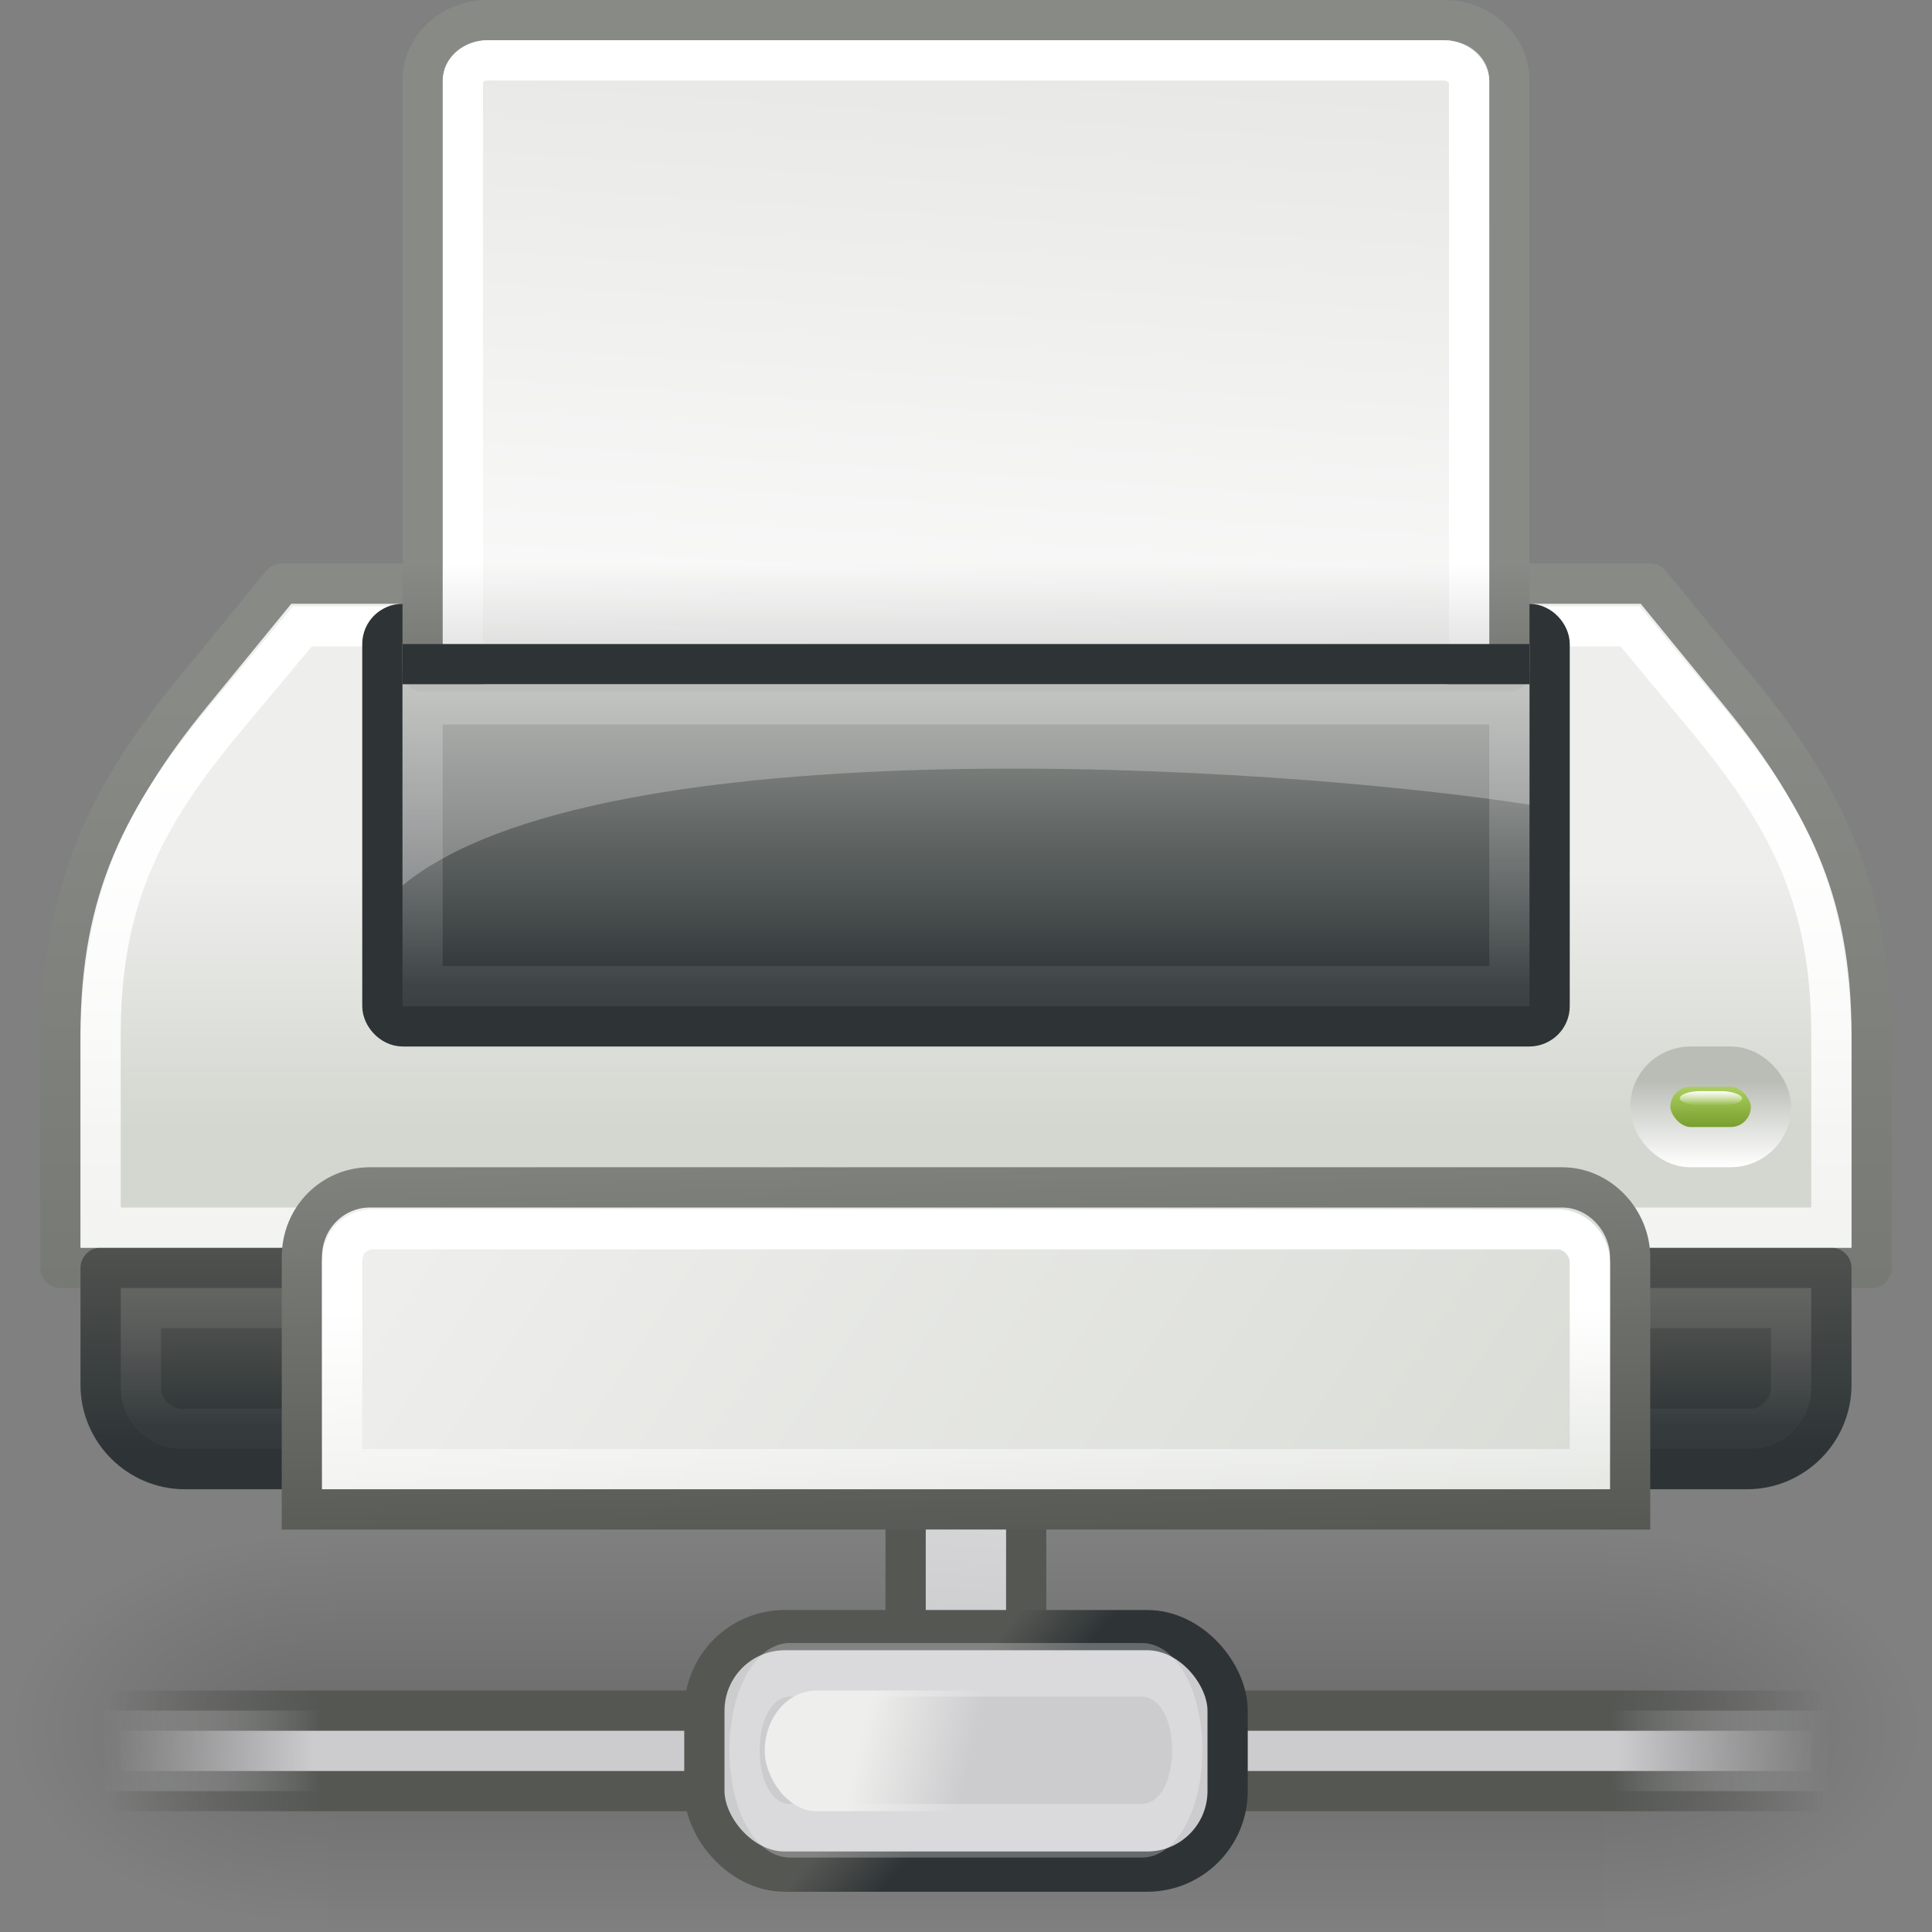 <?xml version="1.0" encoding="UTF-8" standalone="no"?>
<!-- Created with Inkscape (http://www.inkscape.org/) -->
<svg
   xmlns:dc="http://purl.org/dc/elements/1.1/"
   xmlns:cc="http://creativecommons.org/ns#"
   xmlns:rdf="http://www.w3.org/1999/02/22-rdf-syntax-ns#"
   xmlns:svg="http://www.w3.org/2000/svg"
   xmlns="http://www.w3.org/2000/svg"
   xmlns:xlink="http://www.w3.org/1999/xlink"
   xmlns:sodipodi="http://sodipodi.sourceforge.net/DTD/sodipodi-0.dtd"
   xmlns:inkscape="http://www.inkscape.org/namespaces/inkscape"
   width="48px"
   height="48px"
   id="svg8681"
   sodipodi:version="0.32"
   inkscape:version="0.46"
   sodipodi:docname="gnome-dev-printer-network.svg"
   inkscape:output_extension="org.inkscape.output.svg.inkscape">
  <rect width="100%" height="100%" fill="#808080" stroke="none"/>
  <defs
     id="defs8683">
    <linearGradient
       inkscape:collect="always"
       xlink:href="#linearGradient7875"
       id="linearGradient21581"
       gradientUnits="userSpaceOnUse"
       gradientTransform="matrix(1,0,0,1,7.0469692e-3,50)"
       x1="45.795"
       y1="-9.965"
       x2="45.795"
       y2="-4.661" />
    <linearGradient
       inkscape:collect="always"
       xlink:href="#linearGradient3274"
       id="linearGradient21579"
       gradientUnits="userSpaceOnUse"
       gradientTransform="matrix(1,0,0,1,7.0469692e-3,50)"
       x1="43.5"
       y1="-9.788"
       x2="43.5"
       y2="-4.573" />
    <linearGradient
       inkscape:collect="always"
       xlink:href="#linearGradient7869"
       id="linearGradient21585"
       gradientUnits="userSpaceOnUse"
       gradientTransform="matrix(1,0,0,1,9.4526564e-3,2)"
       x1="45.795"
       y1="-9.965"
       x2="45.795"
       y2="-4.661" />
    <linearGradient
       inkscape:collect="always"
       xlink:href="#linearGradient3274"
       id="linearGradient21583"
       gradientUnits="userSpaceOnUse"
       gradientTransform="matrix(1,0,0,1,9.4526564e-3,2)"
       x1="43.5"
       y1="-9.788"
       x2="43.5"
       y2="-4.573" />
    <linearGradient
       inkscape:collect="always"
       xlink:href="#linearGradient8977"
       id="linearGradient21587"
       gradientUnits="userSpaceOnUse"
       x1="23.276"
       y1="42.545"
       x2="24.689"
       y2="43.738"
       gradientTransform="matrix(0.999,0,0,1.001,1.3072314e-2,-9.3615529e-2)" />
    <linearGradient
       inkscape:collect="always"
       xlink:href="#linearGradient3316"
       id="linearGradient21589"
       gradientUnits="userSpaceOnUse"
       gradientTransform="matrix(1.286,0,0,1.5,-6.714,-21)"
       x1="21.812"
       y1="42.955"
       x2="23.862"
       y2="43.53" />
    <linearGradient
       inkscape:collect="always"
       xlink:href="#linearGradient319"
       id="linearGradient21591"
       gradientUnits="userSpaceOnUse"
       gradientTransform="translate(-1,-1)"
       x1="24.391"
       y1="37.228"
       x2="24"
       y2="41.998" />
    <radialGradient
       inkscape:collect="always"
       xlink:href="#linearGradient5060"
       id="radialGradient2099"
       gradientUnits="userSpaceOnUse"
       gradientTransform="matrix(-2.774,0,0,1.97,112.762,-872.885)"
       cx="605.714"
       cy="486.648"
       fx="605.714"
       fy="486.648"
       r="117.143" />
    <linearGradient
       inkscape:collect="always"
       id="linearGradient5060">
      <stop
         style="stop-color:black;stop-opacity:1;"
         offset="0"
         id="stop5062" />
      <stop
         style="stop-color:black;stop-opacity:0;"
         offset="1"
         id="stop5064" />
    </linearGradient>
    <radialGradient
       inkscape:collect="always"
       xlink:href="#linearGradient5060"
       id="radialGradient2097"
       gradientUnits="userSpaceOnUse"
       gradientTransform="matrix(2.774,0,0,1.97,-1891.633,-872.885)"
       cx="605.714"
       cy="486.648"
       fx="605.714"
       fy="486.648"
       r="117.143" />
    <linearGradient
       id="linearGradient5048">
      <stop
         style="stop-color:black;stop-opacity:0;"
         offset="0"
         id="stop5050" />
      <stop
         id="stop5056"
         offset="0.5"
         style="stop-color:black;stop-opacity:1;" />
      <stop
         style="stop-color:black;stop-opacity:0;"
         offset="1"
         id="stop5052" />
    </linearGradient>
    <linearGradient
       inkscape:collect="always"
       xlink:href="#linearGradient5048"
       id="linearGradient2095"
       gradientUnits="userSpaceOnUse"
       gradientTransform="matrix(2.774,0,0,1.97,-1892.179,-872.885)"
       x1="302.857"
       y1="366.648"
       x2="302.857"
       y2="609.505" />
    <linearGradient
       id="linearGradient7875"
       inkscape:collect="always">
      <stop
         id="stop7877"
         offset="0"
         style="stop-color:#555753;stop-opacity:1" />
      <stop
         id="stop7879"
         offset="1"
         style="stop-color:#555753;stop-opacity:0" />
    </linearGradient>
    <linearGradient
       id="linearGradient7869"
       inkscape:collect="always">
      <stop
         id="stop7871"
         offset="0"
         style="stop-color:#555753;stop-opacity:1" />
      <stop
         id="stop7873"
         offset="1"
         style="stop-color:#555753;stop-opacity:0" />
    </linearGradient>
    <linearGradient
       inkscape:collect="always"
       id="linearGradient3274">
      <stop
         style="stop-color:#cccccf;stop-opacity:1;"
         offset="0"
         id="stop3276" />
      <stop
         style="stop-color:#cccccf;stop-opacity:0;"
         offset="1"
         id="stop3278" />
    </linearGradient>
    <linearGradient
       inkscape:collect="always"
       id="linearGradient8977">
      <stop
         style="stop-color:#555753;stop-opacity:1"
         offset="0"
         id="stop8979" />
      <stop
         style="stop-color:#2e3436;stop-opacity:1"
         offset="1"
         id="stop8981" />
    </linearGradient>
    <linearGradient
       inkscape:collect="always"
       id="linearGradient3316">
      <stop
         style="stop-color:#eeeeec;stop-opacity:1;"
         offset="0"
         id="stop3318" />
      <stop
         style="stop-color:#eeeeec;stop-opacity:0;"
         offset="1"
         id="stop3320" />
    </linearGradient>
    <linearGradient
       id="linearGradient319"
       inkscape:collect="always">
      <stop
         id="stop320"
         offset="0"
         style="stop-color:#ffffff;stop-opacity:1;" />
      <stop
         id="stop321"
         offset="1"
         style="stop-color:#ffffff;stop-opacity:0;" />
    </linearGradient>
    <linearGradient
       inkscape:collect="always"
       id="linearGradient2463">
      <stop
         style="stop-color:#ffffff;stop-opacity:1;"
         offset="0"
         id="stop2465" />
      <stop
         style="stop-color:#ffffff;stop-opacity:0;"
         offset="1"
         id="stop2467" />
    </linearGradient>
    <linearGradient
       inkscape:collect="always"
       xlink:href="#linearGradient2463"
       id="linearGradient8678"
       gradientUnits="userSpaceOnUse"
       gradientTransform="matrix(1.044,0,0,0.986,-0.474,-4.726)"
       x1="11.312"
       y1="21.688"
       x2="11.312"
       y2="33.216" />
    <linearGradient
       inkscape:collect="always"
       id="linearGradient7644">
      <stop
         style="stop-color:#000000;stop-opacity:1;"
         offset="0"
         id="stop7646" />
      <stop
         style="stop-color:#000000;stop-opacity:0;"
         offset="1"
         id="stop7648" />
    </linearGradient>
    <linearGradient
       inkscape:collect="always"
       xlink:href="#linearGradient7644"
       id="linearGradient7650"
       x1="20.125"
       y1="24.438"
       x2="20.125"
       y2="20"
       gradientUnits="userSpaceOnUse"
       gradientTransform="matrix(1,0,0,0.667,-2.7080474e-4,0.667)" />
    <linearGradient
       inkscape:collect="always"
       id="linearGradient7591">
      <stop
         style="stop-color:#ffffff;stop-opacity:1;"
         offset="0"
         id="stop7593" />
      <stop
         style="stop-color:#ffffff;stop-opacity:0;"
         offset="1"
         id="stop7595" />
    </linearGradient>
    <linearGradient
       inkscape:collect="always"
       xlink:href="#linearGradient7591"
       id="linearGradient7597"
       x1="41.82"
       y1="33.109"
       x2="41.82"
       y2="33.469"
       gradientUnits="userSpaceOnUse"
       gradientTransform="translate(0.5,-6)" />
    <linearGradient
       inkscape:collect="always"
       xlink:href="#linearGradient7434"
       id="linearGradient3334"
       gradientUnits="userSpaceOnUse"
       gradientTransform="matrix(1.121,0,0,1.28,-3.893,-17.06)"
       x1="15.917"
       y1="38.721"
       x2="15.917"
       y2="43.94" />
    <linearGradient
       id="linearGradient7652">
      <stop
         id="stop7654"
         offset="0"
         style="stop-color:#555753;stop-opacity:1;" />
      <stop
         id="stop7656"
         offset="1"
         style="stop-color:#888a85;stop-opacity:1" />
    </linearGradient>
    <linearGradient
       inkscape:collect="always"
       xlink:href="#linearGradient7652"
       id="linearGradient3340"
       gradientUnits="userSpaceOnUse"
       gradientTransform="matrix(1.129,0,0,1.333,-4.097,-19.167)"
       x1="10.824"
       y1="43.812"
       x2="10.602"
       y2="34.705" />
    <linearGradient
       id="linearGradient7658"
       inkscape:collect="always">
      <stop
         id="stop7660"
         offset="0"
         style="stop-color:#d3d7cf" />
      <stop
         id="stop7662"
         offset="1"
         style="stop-color:#eeeeec" />
    </linearGradient>
    <linearGradient
       inkscape:collect="always"
       xlink:href="#linearGradient7658"
       id="linearGradient3338"
       gradientUnits="userSpaceOnUse"
       x1="40.315"
       y1="60.195"
       x2="9.858"
       y2="40"
       gradientTransform="translate(-1,-7)" />
    <linearGradient
       id="linearGradient2304">
      <stop
         style="stop-color:#babdb6"
         offset="0"
         id="stop2306" />
      <stop
         style="stop-color:#ffffff;stop-opacity:1;"
         offset="1"
         id="stop2308" />
    </linearGradient>
    <linearGradient
       inkscape:collect="always"
       xlink:href="#linearGradient2304"
       id="linearGradient2324"
       gradientUnits="userSpaceOnUse"
       gradientTransform="matrix(0.885,0,0,1.499,5.488,-17.734)"
       x1="38.743"
       y1="29.744"
       x2="38.743"
       y2="31.168" />
    <linearGradient
       id="linearGradient2326"
       inkscape:collect="always">
      <stop
         id="stop2328"
         offset="0"
         style="stop-color:#789e2d;stop-opacity:1" />
      <stop
         id="stop2330"
         offset="1"
         style="stop-color:#a7cc5c;stop-opacity:1" />
    </linearGradient>
    <linearGradient
       inkscape:collect="always"
       xlink:href="#linearGradient2326"
       id="linearGradient2322"
       gradientUnits="userSpaceOnUse"
       gradientTransform="matrix(0.667,0,0,1,15,-2)"
       x1="40.791"
       y1="30.003"
       x2="40.791"
       y2="29.085" />
    <linearGradient
       id="linearGradient1385">
      <stop
         style="stop-color:#888a85"
         offset="0"
         id="stop1387" />
      <stop
         style="stop-color:#888a85;stop-opacity:1"
         offset="1"
         id="stop1389" />
    </linearGradient>
    <linearGradient
       inkscape:collect="always"
       xlink:href="#linearGradient1385"
       id="linearGradient7641"
       gradientUnits="userSpaceOnUse"
       gradientTransform="matrix(1.08,0,0,1.004,-1.92,-17.1)"
       x1="36.523"
       y1="32.097"
       x2="36.523"
       y2="13.749" />
    <linearGradient
       inkscape:collect="always"
       id="linearGradient2248">
      <stop
         style="stop-color:#ffffff;stop-opacity:1"
         offset="0"
         id="stop2250" />
      <stop
         style="stop-color:#babdb6"
         offset="1"
         id="stop2252" />
    </linearGradient>
    <linearGradient
       inkscape:collect="always"
       xlink:href="#linearGradient2248"
       id="linearGradient7587"
       gradientUnits="userSpaceOnUse"
       gradientTransform="matrix(1.08,0,0,1.004,-1.92,-13.084)"
       x1="17.409"
       y1="33.323"
       x2="21.36"
       y2="-23.807" />
    <linearGradient
       inkscape:collect="always"
       id="linearGradient2384">
      <stop
         style="stop-color:#2e3436"
         offset="0"
         id="stop2386" />
      <stop
         style="stop-color:#babdb6"
         offset="1"
         id="stop2388" />
    </linearGradient>
    <linearGradient
       inkscape:collect="always"
       xlink:href="#linearGradient2384"
       id="linearGradient7852"
       gradientUnits="userSpaceOnUse"
       x1="17.5"
       y1="30.755"
       x2="17.5"
       y2="20.14"
       gradientTransform="matrix(1.004,0,0,0.984,0.956,-5.703)" />
    <linearGradient
       inkscape:collect="always"
       id="linearGradient2431">
      <stop
         style="stop-color:#ffffff;stop-opacity:1;"
         offset="0"
         id="stop2433" />
      <stop
         style="stop-color:#ffffff;stop-opacity:0;"
         offset="1"
         id="stop2435" />
    </linearGradient>
    <linearGradient
       inkscape:collect="always"
       xlink:href="#linearGradient2431"
       id="linearGradient7822"
       gradientUnits="userSpaceOnUse"
       gradientTransform="translate(1,-5)"
       x1="3.624"
       y1="38.1"
       x2="3.624"
       y2="42.336" />
    <linearGradient
       inkscape:collect="always"
       id="linearGradient7434">
      <stop
         style="stop-color:#ffffff;stop-opacity:1;"
         offset="0"
         id="stop7436" />
      <stop
         style="stop-color:#ffffff;stop-opacity:0;"
         offset="1"
         id="stop7438" />
    </linearGradient>
    <linearGradient
       inkscape:collect="always"
       xlink:href="#linearGradient7434"
       id="linearGradient7440"
       x1="5.127"
       y1="25.373"
       x2="5.127"
       y2="69.14"
       gradientUnits="userSpaceOnUse"
       gradientTransform="translate(-2.7080474e-4,-7)" />
    <linearGradient
       inkscape:collect="always"
       id="linearGradient2683">
      <stop
         style="stop-color:#555753"
         offset="0"
         id="stop2685" />
      <stop
         style="stop-color:#2e3436"
         offset="1"
         id="stop2687" />
    </linearGradient>
    <linearGradient
       inkscape:collect="always"
       xlink:href="#linearGradient2683"
       id="linearGradient7820"
       gradientUnits="userSpaceOnUse"
       gradientTransform="translate(1,-5)"
       x1="3.264"
       y1="35.073"
       x2="3.264"
       y2="41.012" />
    <linearGradient
       inkscape:collect="always"
       id="linearGradient2675">
      <stop
         style="stop-color:#2e3436"
         offset="0"
         id="stop2677" />
      <stop
         style="stop-color:#555753"
         offset="1"
         id="stop2679" />
    </linearGradient>
    <linearGradient
       inkscape:collect="always"
       xlink:href="#linearGradient2675"
       id="linearGradient7818"
       gradientUnits="userSpaceOnUse"
       gradientTransform="translate(1,-5)"
       x1="5.057"
       y1="40.415"
       x2="5.057"
       y2="37.148" />
    <linearGradient
       id="linearGradient7426">
      <stop
         style="stop-color:#555753;stop-opacity:1;"
         offset="0"
         id="stop7428" />
      <stop
         style="stop-color:#888a85;stop-opacity:1"
         offset="1"
         id="stop7430" />
    </linearGradient>
    <linearGradient
       inkscape:collect="always"
       xlink:href="#linearGradient7426"
       id="linearGradient7432"
       x1="0.75"
       y1="67.989"
       x2="0.75"
       y2="24.368"
       gradientUnits="userSpaceOnUse"
       gradientTransform="translate(-2.7080474e-4,-7)" />
    <linearGradient
       inkscape:collect="always"
       id="linearGradient2222">
      <stop
         style="stop-color:#d3d7cf"
         offset="0"
         id="stop2224" />
      <stop
         style="stop-color:#eeeeec"
         offset="1"
         id="stop2226" />
    </linearGradient>
    <linearGradient
       inkscape:collect="always"
       xlink:href="#linearGradient2222"
       id="linearGradient2220"
       x1="35.5"
       y1="31.19"
       x2="35.5"
       y2="24.249"
       gradientUnits="userSpaceOnUse"
       gradientTransform="matrix(1,0,0,0.922,-2.7080474e-4,-0.722)" />
    <linearGradient
       inkscape:collect="always"
       xlink:href="#linearGradient3274"
       id="linearGradient8236"
       gradientUnits="userSpaceOnUse"
       gradientTransform="matrix(1,0,0,0.946,-0.956,47.862)"
       x1="43.5"
       y1="-9.788"
       x2="43.5"
       y2="-4.573" />
    <linearGradient
       inkscape:collect="always"
       xlink:href="#linearGradient7875"
       id="linearGradient8238"
       gradientUnits="userSpaceOnUse"
       gradientTransform="matrix(1,0,0,0.946,-0.956,47.862)"
       x1="45.795"
       y1="-9.965"
       x2="45.795"
       y2="-4.661" />
    <linearGradient
       inkscape:collect="always"
       xlink:href="#linearGradient3274"
       id="linearGradient8240"
       gradientUnits="userSpaceOnUse"
       gradientTransform="translate(-1,2)"
       x1="43.5"
       y1="-9.788"
       x2="43.5"
       y2="-4.573" />
    <linearGradient
       inkscape:collect="always"
       xlink:href="#linearGradient7869"
       id="linearGradient8242"
       gradientUnits="userSpaceOnUse"
       gradientTransform="translate(-1,2)"
       x1="45.795"
       y1="-9.965"
       x2="45.795"
       y2="-4.661" />
    <linearGradient
       inkscape:collect="always"
       xlink:href="#linearGradient8977"
       id="linearGradient8244"
       gradientUnits="userSpaceOnUse"
       gradientTransform="translate(1.7486938e-6,-4.5049028e-2)"
       x1="23.276"
       y1="42.545"
       x2="24.689"
       y2="43.738" />
    <linearGradient
       inkscape:collect="always"
       xlink:href="#linearGradient3316"
       id="linearGradient8246"
       gradientUnits="userSpaceOnUse"
       gradientTransform="translate(-1,-1)"
       x1="21.812"
       y1="42.955"
       x2="23.862"
       y2="43.53" />
    <linearGradient
       inkscape:collect="always"
       xlink:href="#linearGradient319"
       id="linearGradient8248"
       gradientUnits="userSpaceOnUse"
       gradientTransform="translate(-1,-1)"
       x1="24.391"
       y1="37.228"
       x2="24"
       y2="41.998" />
    <linearGradient
       inkscape:collect="always"
       xlink:href="#linearGradient5048"
       id="linearGradient11455"
       gradientUnits="userSpaceOnUse"
       gradientTransform="matrix(2.774,0,0,1.97,-1892.179,-872.885)"
       x1="302.857"
       y1="366.648"
       x2="302.857"
       y2="609.505" />
    <radialGradient
       inkscape:collect="always"
       xlink:href="#linearGradient5060"
       id="radialGradient11457"
       gradientUnits="userSpaceOnUse"
       gradientTransform="matrix(2.774,0,0,1.97,-1891.633,-872.885)"
       cx="605.714"
       cy="486.648"
       fx="605.714"
       fy="486.648"
       r="117.143" />
    <radialGradient
       inkscape:collect="always"
       xlink:href="#linearGradient5060"
       id="radialGradient11459"
       gradientUnits="userSpaceOnUse"
       gradientTransform="matrix(-2.774,0,0,1.97,112.762,-872.885)"
       cx="605.714"
       cy="486.648"
       fx="605.714"
       fy="486.648"
       r="117.143" />
    <linearGradient
       inkscape:collect="always"
       xlink:href="#linearGradient3274"
       id="linearGradient11461"
       gradientUnits="userSpaceOnUse"
       gradientTransform="matrix(1,0,0,1,7.0465163e-3,50)"
       x1="43.5"
       y1="-9.788"
       x2="43.5"
       y2="-4.573" />
    <linearGradient
       inkscape:collect="always"
       xlink:href="#linearGradient7875"
       id="linearGradient11463"
       gradientUnits="userSpaceOnUse"
       gradientTransform="matrix(1,0,0,1,7.0465163e-3,50)"
       x1="45.795"
       y1="-9.965"
       x2="45.795"
       y2="-4.661" />
    <linearGradient
       inkscape:collect="always"
       xlink:href="#linearGradient3274"
       id="linearGradient11465"
       gradientUnits="userSpaceOnUse"
       gradientTransform="matrix(1,0,0,1,9.4522163e-3,2)"
       x1="43.5"
       y1="-9.788"
       x2="43.5"
       y2="-4.573" />
    <linearGradient
       inkscape:collect="always"
       xlink:href="#linearGradient7869"
       id="linearGradient11467"
       gradientUnits="userSpaceOnUse"
       gradientTransform="matrix(1,0,0,1,9.4522163e-3,2)"
       x1="45.795"
       y1="-9.965"
       x2="45.795"
       y2="-4.661" />
    <linearGradient
       inkscape:collect="always"
       xlink:href="#linearGradient8977"
       id="linearGradient11469"
       gradientUnits="userSpaceOnUse"
       gradientTransform="matrix(0.999,0,0,1.001,1.3071642e-2,-9.3615984e-2)"
       x1="23.276"
       y1="42.545"
       x2="24.689"
       y2="43.738" />
    <linearGradient
       inkscape:collect="always"
       xlink:href="#linearGradient3316"
       id="linearGradient11471"
       gradientUnits="userSpaceOnUse"
       gradientTransform="matrix(1.286,0,0,1.5,-6.714,-21)"
       x1="21.812"
       y1="42.955"
       x2="23.862"
       y2="43.53" />
    <linearGradient
       inkscape:collect="always"
       xlink:href="#linearGradient319"
       id="linearGradient11473"
       gradientUnits="userSpaceOnUse"
       gradientTransform="translate(-1,-1)"
       x1="24.391"
       y1="37.228"
       x2="24"
       y2="41.998" />
  </defs>
  <sodipodi:namedview
     id="base"
     pagecolor="#ffffff"
     bordercolor="#666666"
     borderopacity="1.0"
     inkscape:pageopacity="0.0"
     inkscape:pageshadow="2"
     inkscape:zoom="9.8994949"
     inkscape:cx="16.805182"
     inkscape:cy="13.878447"
     inkscape:current-layer="layer1"
     showgrid="true"
     inkscape:grid-bbox="true"
     inkscape:document-units="px"
     inkscape:window-width="1137"
     inkscape:window-height="689"
     inkscape:window-x="232"
     inkscape:window-y="166">
    <inkscape:grid
       type="xygrid"
       id="grid7252" />
  </sodipodi:namedview>
  <g
     id="layer1"
     inkscape:label="Layer 1"
     inkscape:groupmode="layer">
    <g
       id="g13071"
       transform="matrix(2.3640267e-2,0,0,2.0904881e-2,45.026,41.15)"
       style="opacity:0.4;display:inline">
      <rect
         y="-150.697"
         x="-1559.252"
         height="478.357"
         width="1339.633"
         id="rect13073"
         style="opacity:0.402;fill:url(#linearGradient11455);fill-opacity:1;fill-rule:nonzero;stroke:none;stroke-width:1;stroke-linecap:round;stroke-linejoin:miter;marker:none;marker-start:none;marker-mid:none;marker-end:none;stroke-miterlimit:4;stroke-dasharray:none;stroke-dashoffset:0;stroke-opacity:1;visibility:visible;display:inline;overflow:visible" />
      <path
         sodipodi:nodetypes="cccc"
         id="path13075"
         d="M -219.619,-150.68 C -219.619,-150.68 -219.619,327.65 -219.619,327.65 C -76.745,328.551 125.781,220.481 125.781,88.454 C 125.781,-43.572 -33.655,-150.68 -219.619,-150.68 z"
         style="opacity:0.402;fill:url(#radialGradient11457);fill-opacity:1;fill-rule:nonzero;stroke:none;stroke-width:1;stroke-linecap:round;stroke-linejoin:miter;marker:none;marker-start:none;marker-mid:none;marker-end:none;stroke-miterlimit:4;stroke-dasharray:none;stroke-dashoffset:0;stroke-opacity:1;visibility:visible;display:inline;overflow:visible" />
      <path
         style="opacity:0.402;fill:url(#radialGradient11459);fill-opacity:1;fill-rule:nonzero;stroke:none;stroke-width:1;stroke-linecap:round;stroke-linejoin:miter;marker:none;marker-start:none;marker-mid:none;marker-end:none;stroke-miterlimit:4;stroke-dasharray:none;stroke-dashoffset:0;stroke-opacity:1;visibility:visible;display:inline;overflow:visible"
         d="M -1559.252,-150.68 C -1559.252,-150.68 -1559.252,327.65 -1559.252,327.65 C -1702.127,328.551 -1904.652,220.481 -1904.652,88.454 C -1904.652,-43.572 -1745.216,-150.68 -1559.252,-150.68 z"
         id="path13077"
         sodipodi:nodetypes="cccc" />
    </g>
    <rect
       style="fill:url(#linearGradient11461);fill-opacity:1;stroke:url(#linearGradient11463);stroke-width:1;stroke-miterlimit:4;stroke-dasharray:none;stroke-opacity:1"
       id="rect8951"
       width="2"
       height="18"
       x="42.5"
       y="27.5"
       transform="matrix(0,1,1,0,0,0)"
       rx="1"
       ry="0" />
    <rect
       style="fill:url(#linearGradient11465);fill-opacity:1;stroke:url(#linearGradient11467);stroke-width:1;stroke-miterlimit:4;stroke-dasharray:none;stroke-opacity:1"
       id="rect8953"
       width="2"
       height="18"
       x="42.5"
       y="-20.5"
       transform="matrix(0,1,-1,0,0,0)"
       ry="0" />
    <rect
       style="fill:#cccccf;fill-opacity:1;stroke:#555753;stroke-width:1;stroke-miterlimit:4;stroke-dasharray:none;stroke-opacity:1"
       id="rect8955"
       width="2.995"
       height="5.09"
       x="22.5"
       y="35.5" />
    <rect
       style="fill:#cccccf;fill-opacity:1;stroke:url(#linearGradient11469);stroke-width:1;stroke-miterlimit:4;stroke-dasharray:none;stroke-opacity:1"
       id="rect8957"
       width="13"
       height="6"
       x="17.5"
       y="40.5"
       rx="1.999"
       ry="2.002" />
    <path
       transform="matrix(1.093,0,0,1.939,-2.782,-40.861)"
       sodipodi:type="inkscape:offset"
       inkscape:radius="-0.97227186"
       inkscape:original="M 20.5 41.5 C 19.392 41.5 18.5 42.392 18.5 43.5 C 18.5 44.608 19.392 45.5 20.5 45.5 L 28.5 45.5 C 29.608 45.5 30.5 44.608 30.5 43.5 C 30.5 42.392 29.608 41.5 28.5 41.5 L 20.5 41.5 z "
       style="opacity:0.266;fill:none;fill-opacity:1;stroke:#ffffff;stroke-width:0.687;stroke-miterlimit:4;stroke-dasharray:none;stroke-opacity:1"
       id="path8959"
       d="M 20.5,42.469 C 19.914,42.469 19.469,42.914 19.469,43.5 C 19.469,44.086 19.914,44.531 20.5,44.531 L 28.5,44.531 C 29.086,44.531 29.531,44.086 29.531,43.5 C 29.531,42.914 29.086,42.469 28.5,42.469 L 20.5,42.469 z" />
    <rect
       style="fill:url(#linearGradient11471);fill-opacity:1;stroke:none;stroke-width:1;stroke-miterlimit:4;stroke-dasharray:none;stroke-opacity:1"
       id="rect8961"
       width="9"
       height="3"
       x="19"
       y="42"
       rx="1.286"
       ry="1.5" />
    <rect
       style="opacity:0.266;fill:url(#linearGradient11473);fill-opacity:1;stroke:none;stroke-width:1;stroke-miterlimit:4;stroke-dasharray:none;stroke-opacity:1"
       id="rect8963"
       width="2"
       height="2.992"
       x="23"
       y="37" />
    <path
       style="opacity:1;fill:url(#linearGradient2220);fill-opacity:1;fill-rule:nonzero;stroke:url(#linearGradient7432);stroke-width:1;stroke-linecap:square;stroke-linejoin:round;marker:none;marker-start:none;marker-mid:none;marker-end:none;stroke-miterlimit:4;stroke-dasharray:none;stroke-dashoffset:0;stroke-opacity:1;visibility:visible;display:inline;overflow:visible"
       d="M 7,14.5 L 4.75,17.249 C 2.599,19.876 1.5,22.317 1.5,26.004 L 1.5,31.5 L 46.5,31.5 L 46.5,26.004 C 46.5,22.317 45.4,19.876 43.25,17.249 L 41,14.5 L 7,14.5 z"
       id="rect1314"
       sodipodi:nodetypes="czzcczzcc" />
    <path
       sodipodi:nodetypes="ccccccc"
       id="rect2412"
       d="M 2.5,31.5 L 2.5,34.406 C 2.5,35.558 3.442,36.5 4.593,36.5 L 43.406,36.5 C 44.558,36.5 45.5,35.558 45.5,34.406 L 45.5,31.5 L 2.5,31.5 z"
       style="opacity:1;fill:url(#linearGradient7818);fill-opacity:1;stroke:url(#linearGradient7820);stroke-width:1;stroke-linecap:round;stroke-linejoin:round;stroke-miterlimit:4;stroke-dasharray:none;stroke-opacity:1;display:inline;enable-background:new" />
    <path
       style="opacity:1;fill:none;fill-opacity:1;fill-rule:nonzero;stroke:url(#linearGradient7440);stroke-width:1;stroke-linecap:square;stroke-linejoin:miter;marker:none;marker-start:none;marker-mid:none;marker-end:none;stroke-miterlimit:4;stroke-dasharray:none;stroke-dashoffset:0;stroke-opacity:1;visibility:visible;display:inline;overflow:visible"
       d="M 7.512,15.562 L 5.599,17.852 C 3.564,20.289 2.5,22.338 2.5,25.708 L 2.5,30.5 L 45.5,30.5 L 45.5,25.708 C 45.5,22.338 44.428,20.294 42.4,17.852 L 40.5,15.562 L 7.512,15.562 z"
       id="path2231"
       sodipodi:nodetypes="czzcczzcc" />
    <path
       sodipodi:nodetypes="ccccccc"
       id="rect2428"
       d="M 44.5,32.5 L 44.5,34.5 C 44.5,35.019 44.019,35.5 43.5,35.5 L 4.5,35.5 C 3.981,35.5 3.5,35.019 3.5,34.5 L 3.5,32.5 L 44.5,32.5 z"
       style="opacity:0.08;fill:none;fill-opacity:1;stroke:url(#linearGradient7822);stroke-width:1;stroke-linecap:round;stroke-linejoin:miter;stroke-miterlimit:4;stroke-opacity:1;display:inline;enable-background:new" />
    <rect
       y="15.5"
       x="9.5"
       height="10"
       width="29"
       id="rect2319"
       style="opacity:1;fill:url(#linearGradient7852);fill-opacity:1;stroke:#2e3436;stroke-width:1;stroke-linecap:round;stroke-linejoin:round;stroke-miterlimit:4;stroke-dasharray:none;stroke-opacity:1;display:inline;enable-background:new"
       ry="0.5"
       rx="0.508" />
    <path
       style="fill:url(#linearGradient7587);fill-opacity:1;fill-rule:nonzero;stroke:url(#linearGradient7641);stroke-width:1;stroke-linecap:square;stroke-linejoin:round;marker:none;marker-start:none;marker-mid:none;marker-end:none;stroke-miterlimit:4;stroke-dasharray:none;stroke-dashoffset:0;stroke-opacity:1;visibility:visible;display:inline;overflow:visible"
       d="M 12.12,0.5 L 35.88,0.5 C 36.777,0.5 37.5,1.166 37.5,2 L 37.5,16.687 L 10.5,16.683 L 10.5,2 C 10.5,1.166 11.222,0.5 12.12,0.5 z"
       id="rect2233"
       sodipodi:nodetypes="ccccccc" />
    <rect
       style="opacity:1;fill:none;fill-opacity:1;fill-rule:nonzero;stroke:#ffffff;stroke-width:1;stroke-linecap:square;stroke-linejoin:round;marker:none;marker-start:none;marker-mid:none;marker-end:none;stroke-miterlimit:4;stroke-dasharray:none;stroke-dashoffset:0;stroke-opacity:1;visibility:visible;display:inline;overflow:visible"
       id="rect2256"
       width="25"
       height="15"
       x="11.5"
       y="1.5"
       rx="0.624"
       ry="0.528" />
    <rect
       style="opacity:1;fill:url(#linearGradient2322);fill-opacity:1;fill-rule:nonzero;stroke:url(#linearGradient2324);stroke-width:1;stroke-linecap:square;stroke-linejoin:miter;marker:none;marker-start:none;marker-mid:none;marker-end:none;stroke-miterlimit:4;stroke-dasharray:none;stroke-dashoffset:0;stroke-opacity:1;visibility:visible;display:inline;overflow:visible"
       id="rect2320"
       width="3"
       height="2"
       x="41"
       y="26.5"
       rx="1"
       ry="1" />
    <g
       transform="translate(-222.015,16)"
       style="display:inline"
       inkscape:label="base"
       id="g2637" />
    <g
       id="g6239"
       inkscape:label="base"
       style="display:inline"
       transform="translate(-161.92,15.506)" />
    <g
       id="g6266"
       inkscape:label="base"
       style="display:inline"
       transform="translate(60.095,-6.494)" />
    <path
       style="fill:url(#linearGradient3338);fill-opacity:1;fill-rule:nonzero;stroke:url(#linearGradient3340);stroke-width:1;stroke-linecap:square;stroke-linejoin:miter;marker:none;marker-start:none;marker-mid:none;marker-end:none;stroke-miterlimit:4;stroke-dasharray:none;stroke-dashoffset:0;stroke-opacity:1;visibility:visible;display:inline;overflow:visible"
       d="M 9.193,29.5 L 38.806,29.5 C 39.77,29.5 40.5,30.348 40.5,31.233 L 40.5,37.5 L 7.5,37.5 L 7.5,31.233 C 7.5,30.246 8.273,29.5 9.193,29.5 z"
       id="path3330"
       sodipodi:nodetypes="ccccccc" />
    <path
       style="fill:none;fill-opacity:1;fill-rule:nonzero;stroke:url(#linearGradient3334);stroke-width:1;stroke-linecap:square;stroke-linejoin:miter;marker:none;marker-start:none;marker-mid:none;marker-end:none;stroke-miterlimit:4;stroke-dashoffset:0;stroke-opacity:1;visibility:visible;display:inline;overflow:visible"
       d="M 9.306,30.54 C 8.852,30.54 8.5,30.837 8.5,31.35 L 8.5,36.5 L 39.5,36.5 L 39.5,31.35 C 39.5,30.957 39.15,30.54 38.693,30.54 L 9.306,30.54 z"
       id="path3336"
       sodipodi:nodetypes="ccccccc" />
    <rect
       style="opacity:1;fill:url(#linearGradient7597);fill-opacity:1;fill-rule:nonzero;stroke:none;stroke-width:1;stroke-linecap:square;stroke-linejoin:miter;marker:none;marker-start:none;marker-mid:none;marker-end:none;stroke-miterlimit:4;stroke-dasharray:none;stroke-dashoffset:0;stroke-opacity:1;visibility:visible;display:inline;overflow:visible"
       id="rect7589"
       width="1.547"
       height="0.359"
       x="41.734"
       y="27.109"
       rx="0.516"
       ry="0.18" />
    <rect
       style="opacity:0.15;fill:url(#linearGradient7650);fill-opacity:1;fill-rule:evenodd;stroke:none;stroke-width:1;stroke-linecap:round;stroke-linejoin:round;stroke-miterlimit:10.433;stroke-dasharray:none;stroke-opacity:0;display:inline"
       id="rect7639"
       width="28"
       height="2"
       x="10"
       y="14"
       rx="0"
       ry="0" />
    <rect
       y="17.5"
       x="10.5"
       height="7"
       width="27"
       id="rect2459"
       style="opacity:0.243;fill:none;fill-opacity:1;stroke:url(#linearGradient8678);stroke-width:1;stroke-linecap:round;stroke-linejoin:miter;stroke-miterlimit:4;stroke-dasharray:none;stroke-opacity:1;display:inline;enable-background:new" />
    <path
       style="fill:#888a85;fill-opacity:0.75;fill-rule:evenodd;stroke:#2e3436;stroke-width:1;stroke-linecap:square;stroke-linejoin:miter;stroke-miterlimit:4;stroke-dasharray:none;stroke-opacity:1;display:inline;enable-background:new"
       d="M 10.5,16.5 L 37.5,16.5"
       id="path2259"
       sodipodi:nodetypes="cc" />
    <path
       sodipodi:nodetypes="ccccc"
       id="rect2440"
       d="M 10,17 L 38,17 L 38,19.993 C 31.538,18.99 14.846,17.987 10,22 L 10,17 z"
       style="opacity:0.263;fill:#ffffff;fill-opacity:1;stroke:none;stroke-width:1;stroke-linecap:round;stroke-linejoin:miter;stroke-miterlimit:4;stroke-opacity:1;display:inline;enable-background:new" />
  </g>
</svg>
